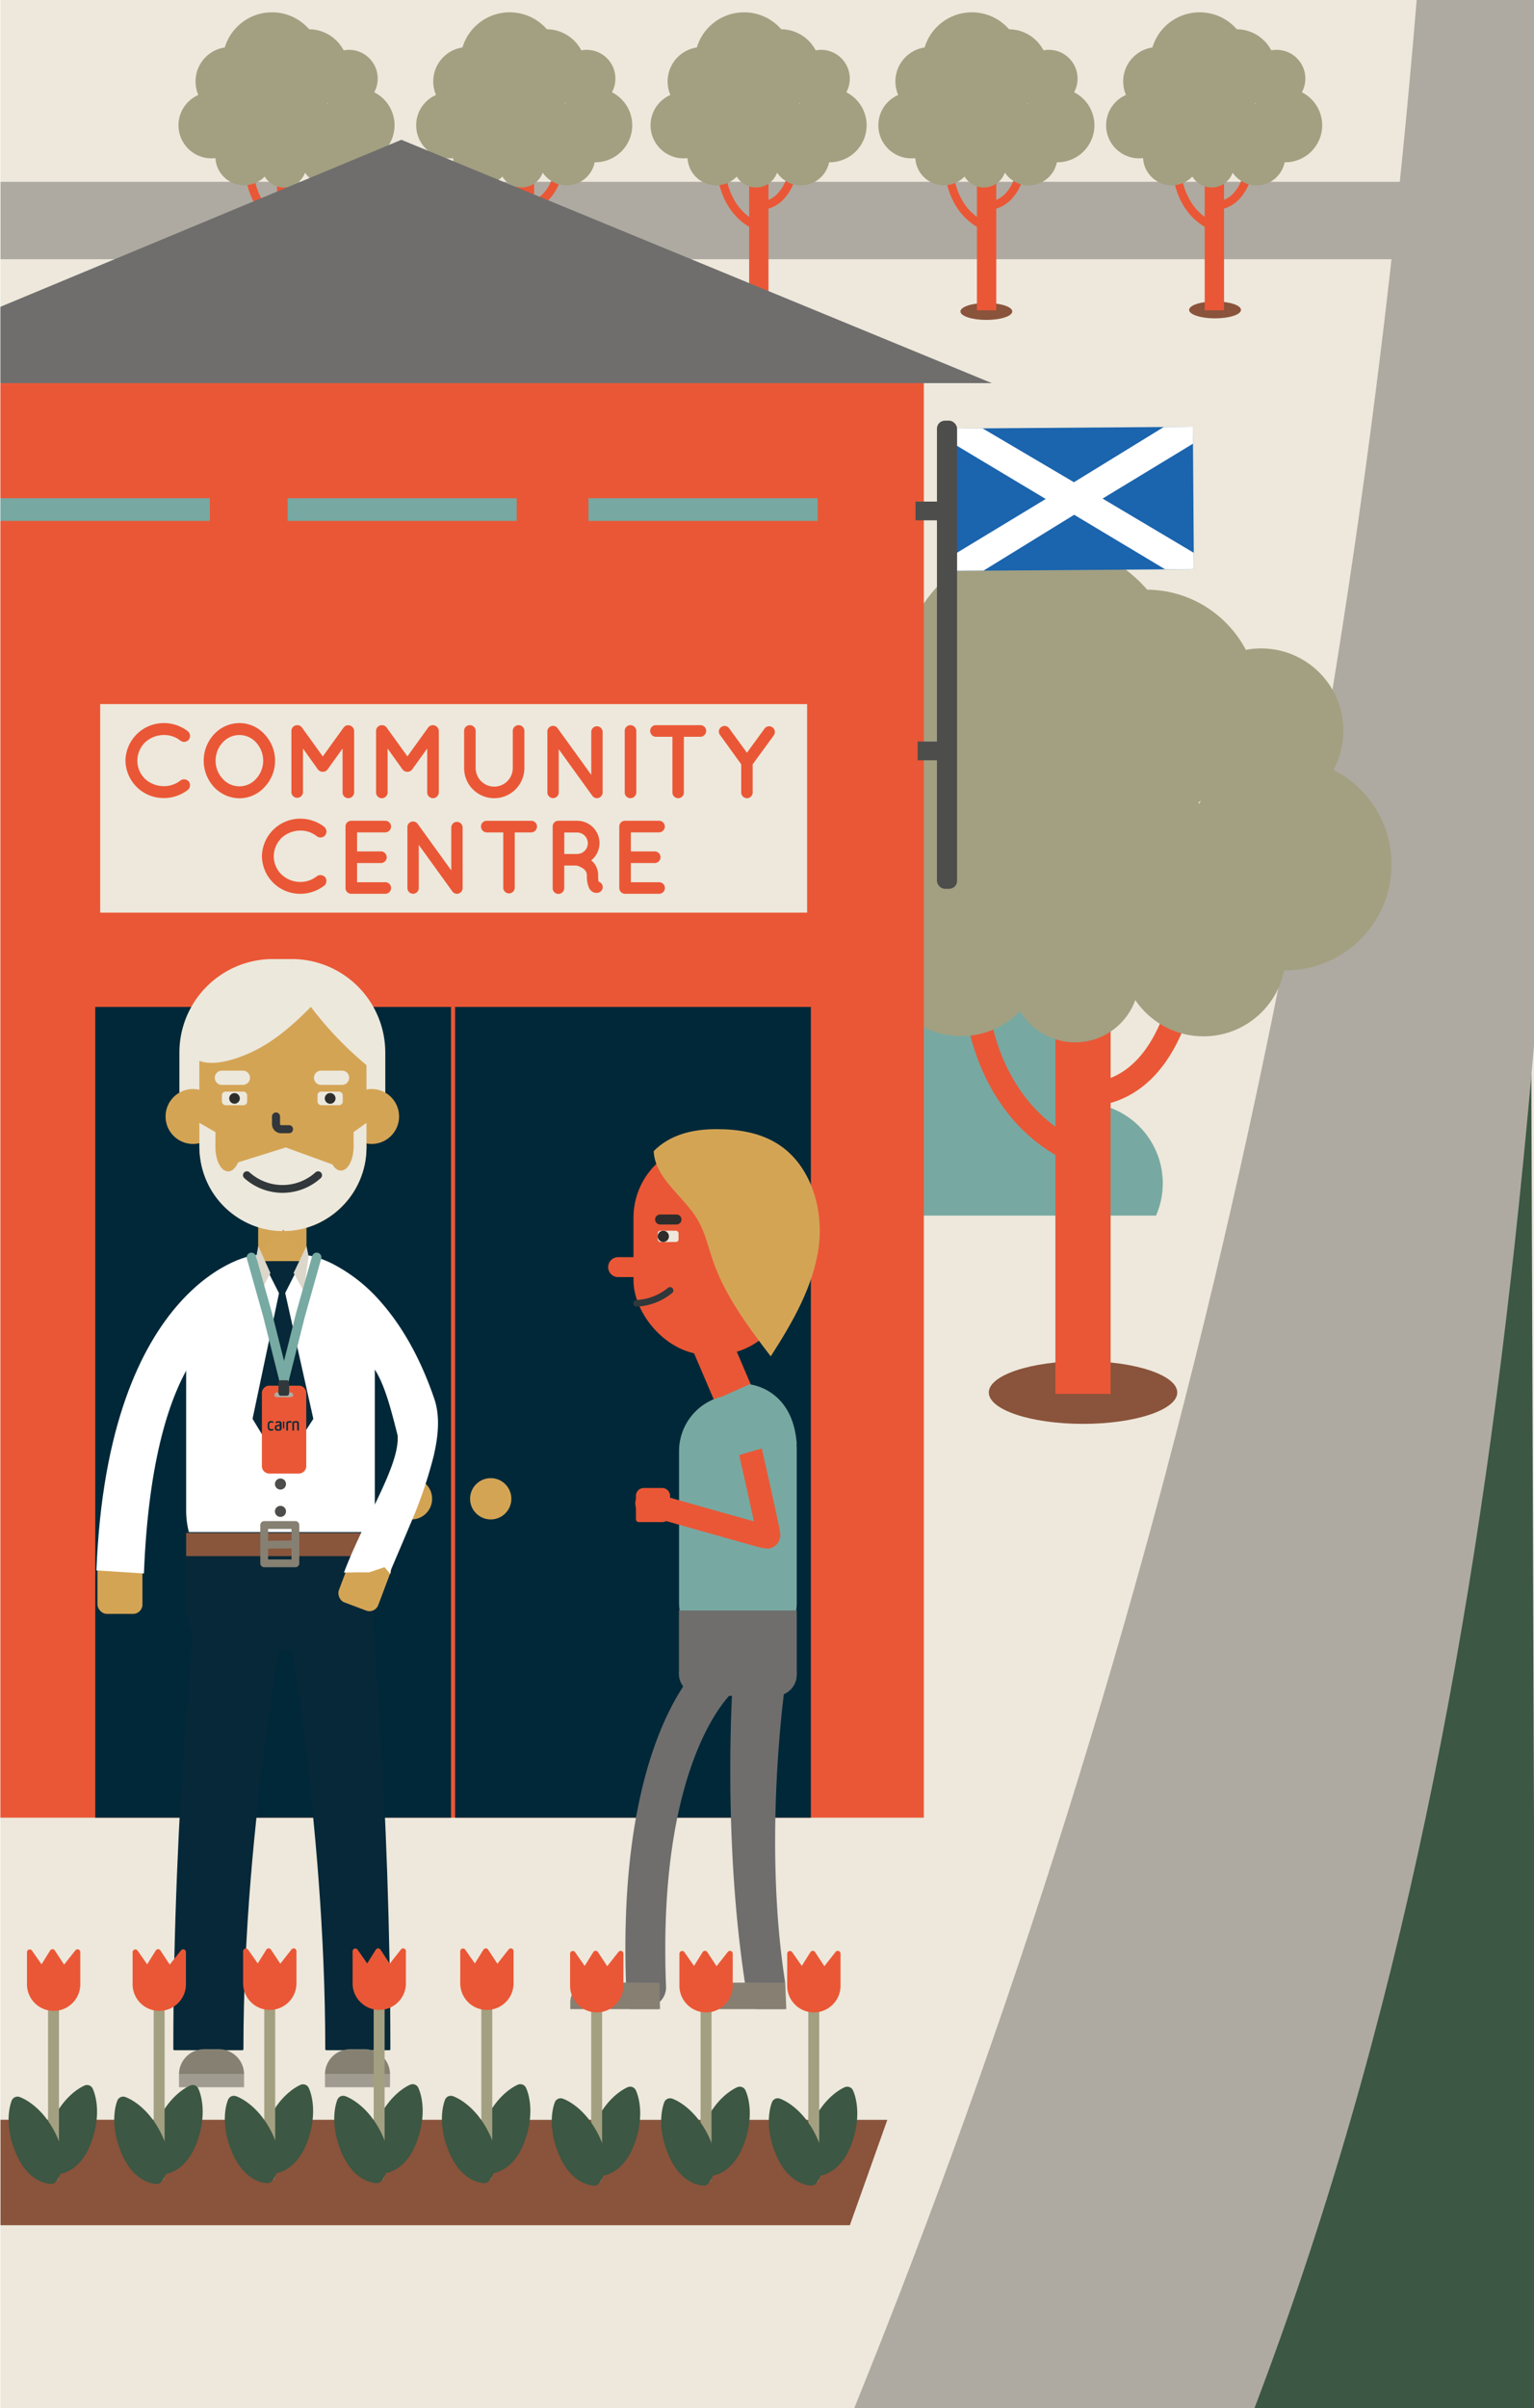 <svg id="b497ef6f-b750-4fca-8f0b-5a49e05866ee" data-name="Layer 1" xmlns="http://www.w3.org/2000/svg" xmlns:xlink="http://www.w3.org/1999/xlink" viewBox="0 0 464.68 729.02">
  <defs>
    <style>
      .a59a0ed1-0418-441e-8d78-f958e035c4c1, .ab4a3557-c3df-4a86-ac29-ea1fde4303bf, .aca69f66-a88c-4477-9026-eddb61d82273, .af40a17f-75e5-4847-8492-223ef256e21c, .b3e8293b-6db2-4909-ab67-2b03bbeaf28c, .b4059b4e-e6c9-4c5d-8f69-4b5f5a4ef1eb, .bf7de1cd-cde8-4b53-be3e-2120976c317c, .bf853984-d646-4a8b-8d5f-7fe7724061bb, .e4091852-2be1-43f0-a35a-bbf4767b6367, .e464950c-73be-4fb8-b03c-8ab59544d8eb, .e7ef3673-8ea6-4072-9025-e36c9a6a7d47, .e9b0a44a-17e6-44d5-a42d-efb47886e7f2, .ec465899-cdf2-46b2-b866-4b1e4b366c82, .ef78eb81-c2bd-41c8-a5bc-f9534e814661, .f4ca9c3b-569a-464c-a4e6-e0c5583c1432, .f6ecde9a-6a9a-49d3-a954-36a1b6f758a1, .fd795aec-cd77-4f51-aa25-c153a3f7d252 {
        fill: none;
      }

      .f1ce44d7-8a8c-4b66-8d77-25373e4d599b {
        fill: #ede8db;
      }

      .bd0aa9f5-73c2-41bf-8678-a0a26c642aac {
        fill: #aeaaa1;
      }

      .b61a36c3-1318-437e-81f7-245fbf1c79c9, .f60e5e0b-8b04-4196-9ab1-9c238cebeec3 {
        fill: #3c5743;
      }

      .ad48e346-d077-4e2b-b063-078c2c38b43b, .e88713d7-843a-496d-b102-e7ec8e552c06 {
        fill: #8a533b;
      }

      .f247aea4-4de7-47d9-a26c-e6d9e960dff2, .f89fb98d-90a0-47b6-b2e9-7605c7b5c02e {
        fill: #77a9a2;
      }

      .aca69f66-a88c-4477-9026-eddb61d82273, .ad48e346-d077-4e2b-b063-078c2c38b43b, .b43e4d78-0318-468c-af14-d8bb1a1be557, .b61a36c3-1318-437e-81f7-245fbf1c79c9, .f89fb98d-90a0-47b6-b2e9-7605c7b5c02e {
        fill-rule: evenodd;
      }

      .aca69f66-a88c-4477-9026-eddb61d82273, .af40a17f-75e5-4847-8492-223ef256e21c, .bf853984-d646-4a8b-8d5f-7fe7724061bb, .e4091852-2be1-43f0-a35a-bbf4767b6367, .e6e9ab17-2b4d-45c2-8ffe-187e57076b89, .e7ef3673-8ea6-4072-9025-e36c9a6a7d47, .ef78eb81-c2bd-41c8-a5bc-f9534e814661, .f4ca9c3b-569a-464c-a4e6-e0c5583c1432 {
        stroke: #ea5736;
      }

      .bf853984-d646-4a8b-8d5f-7fe7724061bb, .e4091852-2be1-43f0-a35a-bbf4767b6367, .e55f2daa-6625-442c-8935-600d473b0ee3, .e7ef3673-8ea6-4072-9025-e36c9a6a7d47, .e9b0a44a-17e6-44d5-a42d-efb47886e7f2, .f4ca9c3b-569a-464c-a4e6-e0c5583c1432 {
        stroke-miterlimit: 10;
      }

      .f4ca9c3b-569a-464c-a4e6-e0c5583c1432 {
        stroke-width: 5.85px;
      }

      .a23e08f8-aa18-4ced-99ca-db51d979a8e2, .a59a0ed1-0418-441e-8d78-f958e035c4c1, .aca69f66-a88c-4477-9026-eddb61d82273, .ae5e2d21-4a84-4544-81c2-972ed3a83194, .af40a17f-75e5-4847-8492-223ef256e21c, .b3e8293b-6db2-4909-ab67-2b03bbeaf28c, .b43e4d78-0318-468c-af14-d8bb1a1be557, .bf7de1cd-cde8-4b53-be3e-2120976c317c, .e4091852-2be1-43f0-a35a-bbf4767b6367, .e464950c-73be-4fb8-b03c-8ab59544d8eb, .e58531bf-9f46-4333-ab54-2d8248dbf3f0, .e6e9ab17-2b4d-45c2-8ffe-187e57076b89, .e7ef3673-8ea6-4072-9025-e36c9a6a7d47, .ec465899-cdf2-46b2-b866-4b1e4b366c82, .ef78eb81-c2bd-41c8-a5bc-f9534e814661, .f6ecde9a-6a9a-49d3-a954-36a1b6f758a1, .fb3a5dc4-4ff5-4917-8bb7-1ce4b03d3295, .fd795aec-cd77-4f51-aa25-c153a3f7d252 {
        stroke-linecap: round;
      }

      .e7ef3673-8ea6-4072-9025-e36c9a6a7d47 {
        stroke-width: 2.51px;
      }

      .b5e58619-80da-4be4-8329-e412df6abdec {
        fill: #a2a081;
      }

      .bf853984-d646-4a8b-8d5f-7fe7724061bb {
        stroke-width: 16.73px;
      }

      .e4091852-2be1-43f0-a35a-bbf4767b6367 {
        stroke-width: 7.17px;
      }

      .b6c93d13-018e-4f71-ac2c-aa4b583f06f9, .e6e9ab17-2b4d-45c2-8ffe-187e57076b89 {
        fill: #ea5736;
      }

      .e93b2431-f80d-4788-ba6c-8292cde6b047 {
        fill: #6f6e6d;
      }

      .f32d99b0-192f-4445-8c35-c8a2fd745769 {
        fill: #002838;
      }

      .afc10c95-ebda-4622-b15d-7335cc441397 {
        fill: #1b64ae;
      }

      .a775e1bf-765f-47a5-b0f1-98bd2e2a6998 {
        fill: #fff;
      }

      .b22950a2-a8c8-4275-916e-29b077e36ee5 {
        fill: #4d4d4c;
      }

      .bedef201-504e-4c17-851d-26bcefbc9d4b, .e55f2daa-6625-442c-8935-600d473b0ee3 {
        fill: #d4a455;
      }

      .a23e08f8-aa18-4ced-99ca-db51d979a8e2, .ae5e2d21-4a84-4544-81c2-972ed3a83194, .b43e4d78-0318-468c-af14-d8bb1a1be557 {
        fill: #062838;
        stroke: #062838;
      }

      .a23e08f8-aa18-4ced-99ca-db51d979a8e2, .ab4a3557-c3df-4a86-ac29-ea1fde4303bf, .aca69f66-a88c-4477-9026-eddb61d82273, .ae5e2d21-4a84-4544-81c2-972ed3a83194, .af40a17f-75e5-4847-8492-223ef256e21c, .b3e8293b-6db2-4909-ab67-2b03bbeaf28c, .b43e4d78-0318-468c-af14-d8bb1a1be557, .bf7de1cd-cde8-4b53-be3e-2120976c317c, .e464950c-73be-4fb8-b03c-8ab59544d8eb, .e58531bf-9f46-4333-ab54-2d8248dbf3f0, .e6e9ab17-2b4d-45c2-8ffe-187e57076b89, .ec465899-cdf2-46b2-b866-4b1e4b366c82, .ef78eb81-c2bd-41c8-a5bc-f9534e814661, .f6ecde9a-6a9a-49d3-a954-36a1b6f758a1, .fb3a5dc4-4ff5-4917-8bb7-1ce4b03d3295, .fd795aec-cd77-4f51-aa25-c153a3f7d252 {
        stroke-linejoin: round;
      }

      .a23e08f8-aa18-4ced-99ca-db51d979a8e2 {
        stroke-width: 0.62px;
      }

      .ab4a3557-c3df-4a86-ac29-ea1fde4303bf, .e55f2daa-6625-442c-8935-600d473b0ee3 {
        stroke: #d4a455;
      }

      .ab4a3557-c3df-4a86-ac29-ea1fde4303bf {
        stroke-width: 14.63px;
      }

      .e58531bf-9f46-4333-ab54-2d8248dbf3f0, .e9b0a44a-17e6-44d5-a42d-efb47886e7f2 {
        stroke: #ece8dc;
      }

      .e9b0a44a-17e6-44d5-a42d-efb47886e7f2 {
        stroke-width: 9.18px;
      }

      .e21315a8-4630-4b02-ab01-80e8c58da930, .e58531bf-9f46-4333-ab54-2d8248dbf3f0 {
        fill: #ece8dc;
      }

      .a5a16051-f994-412c-b8f9-8eb039fc1204 {
        fill: #2d2e2c;
      }

      .e58531bf-9f46-4333-ab54-2d8248dbf3f0 {
        stroke-width: 4.32px;
      }

      .ace61573-3d23-4801-9de4-8a17705e40b9 {
        clip-path: url(#a18913d6-291c-4aac-805e-54c194950a7a);
      }

      .b3e8293b-6db2-4909-ab67-2b03bbeaf28c, .f6ecde9a-6a9a-49d3-a954-36a1b6f758a1 {
        stroke: #31373a;
      }

      .b3e8293b-6db2-4909-ab67-2b03bbeaf28c {
        stroke-width: 2.44px;
      }

      .e55f2daa-6625-442c-8935-600d473b0ee3 {
        stroke-width: 1.22px;
      }

      .f6ecde9a-6a9a-49d3-a954-36a1b6f758a1 {
        stroke-width: 2.36px;
      }

      .e5a19cfd-824f-4cee-b93a-8b432cfc00dc {
        fill: #d4a554;
      }

      .ae5e2d21-4a84-4544-81c2-972ed3a83194, .b43e4d78-0318-468c-af14-d8bb1a1be557 {
        stroke-width: 0.54px;
      }

      .ba26ffe3-6504-4566-8136-ee4fe4c67944 {
        fill: #dcd7cb;
      }

      .a2274edf-75ac-4772-8ea5-d48868180f34 {
        fill: #89563c;
      }

      .ec465899-cdf2-46b2-b866-4b1e4b366c82 {
        stroke: #868072;
        stroke-width: 2.37px;
      }

      .f3514410-7464-44e2-952c-4c724b99caca {
        fill: #868072;
      }

      .b3af04e6-0d6c-4396-950e-3c3aa5364a1a {
        fill: #a09b90;
      }

      .a59a0ed1-0418-441e-8d78-f958e035c4c1 {
        stroke: #77aaa2;
        stroke-linejoin: bevel;
        stroke-width: 2.85px;
      }

      .fd795aec-cd77-4f51-aa25-c153a3f7d252 {
        stroke: #afaca3;
        stroke-width: 1.42px;
      }

      .ec7d95da-7812-45fa-8917-9300a19bb573 {
        fill: #30383b;
      }

      .af40a17f-75e5-4847-8492-223ef256e21c {
        stroke-width: 6.04px;
      }

      .e464950c-73be-4fb8-b03c-8ab59544d8eb {
        stroke: #30383b;
        stroke-width: 2.01px;
      }

      .bdd735e5-b5a8-4a24-b974-b7e465b6d36f, .fb3a5dc4-4ff5-4917-8bb7-1ce4b03d3295 {
        fill: #2e2d2c;
      }

      .fb3a5dc4-4ff5-4917-8bb7-1ce4b03d3295 {
        stroke: #2e2d2c;
        stroke-width: 3.02px;
      }

      .ef78eb81-c2bd-41c8-a5bc-f9534e814661 {
        stroke-width: 12.09px;
      }

      .b0c0a7c7-8ef0-431d-afe9-467416e78294 {
        fill: #867f72;
      }

      .aca69f66-a88c-4477-9026-eddb61d82273 {
        stroke-width: 7.12px;
      }

      .bf7de1cd-cde8-4b53-be3e-2120976c317c {
        stroke: #a2a081;
        stroke-width: 3.31px;
      }

      .e6e9ab17-2b4d-45c2-8ffe-187e57076b89 {
        stroke-width: 1.66px;
      }
    </style>
    <clipPath id="a18913d6-291c-4aac-805e-54c194950a7a">
      <rect class="b4059b4e-e6c9-4c5d-8f69-4b5f5a4ef1eb" x="67.22" y="330.47" width="7.64" height="4.12" rx="1.09"/>
    </clipPath>
  </defs>
  <title>screen-2</title>
  <rect class="f1ce44d7-8a8c-4b66-8d77-25373e4d599b" x="-0.43" y="-1801.39" width="465.11" height="2577.43"/>
  <rect class="f1ce44d7-8a8c-4b66-8d77-25373e4d599b" x="-1.26" y="-39.37" width="465.93" height="589.65"/>
  <rect class="bd0aa9f5-73c2-41bf-8678-a0a26c642aac" x="0.11" y="55.05" width="429.57" height="23.42"/>
  <polygon class="f60e5e0b-8b04-4196-9ab1-9c238cebeec3" points="406.3 550.06 463.81 308.81 465.32 729.5 355.17 729.5 406.3 550.06"/>
  <path class="bd0aa9f5-73c2-41bf-8678-a0a26c642aac" d="M374.78,742.51C469.35,503.8,467.52,254.19,485.11-2L429.2-.75c-21.05,255.9-77.59,504.5-175.38,741.91Z"/>
  <ellipse class="e88713d7-843a-496d-b102-e7ec8e552c06" cx="328.07" cy="421.56" rx="28.54" ry="9.5"/>
  <path class="f89fb98d-90a0-47b6-b2e9-7605c7b5c02e" d="M334.28,334.7c.1-1.14.17-2.3.17-3.47a36.6,36.6,0,0,0-62.22-26.14,20.15,20.15,0,0,0-30.43,22.37A29.83,29.83,0,0,0,223.36,368H350.19a24.39,24.39,0,0,0-15.91-33.29Z"/>
  <g>
    <line class="f4ca9c3b-569a-464c-a4e6-e0c5583c1432" x1="86.86" y1="93.94" x2="86.86" y2="50.65"/>
    <path class="e7ef3673-8ea6-4072-9025-e36c9a6a7d47" d="M75.72,53.43s1,11.2,11.14,15.28"/>
    <path class="e7ef3673-8ea6-4072-9025-e36c9a6a7d47" d="M97.82,49.12s-1.33,13.19-11,13.19"/>
    <circle class="b5e58619-80da-4be4-8329-e412df6abdec" cx="99.61" cy="47.41" r="8.71"/>
    <circle class="b5e58619-80da-4be4-8329-e412df6abdec" cx="105.71" cy="23.79" r="8.71"/>
    <circle class="b5e58619-80da-4be4-8329-e412df6abdec" cx="69.64" cy="24.65" r="10.41"/>
    <circle class="b5e58619-80da-4be4-8329-e412df6abdec" cx="86.01" cy="49.97" r="6.79"/>
    <circle class="b5e58619-80da-4be4-8329-e412df6abdec" cx="108.32" cy="37.93" r="11.2"/>
    <circle class="b5e58619-80da-4be4-8329-e412df6abdec" cx="64.08" cy="37.93" r="10.02"/>
    <circle class="b5e58619-80da-4be4-8329-e412df6abdec" cx="82.39" cy="18.66" r="14.93"/>
    <circle class="b5e58619-80da-4be4-8329-e412df6abdec" cx="93.54" cy="20.79" r="11.93"/>
    <circle class="b5e58619-80da-4be4-8329-e412df6abdec" cx="84.8" cy="35.72" r="14.93"/>
    <circle class="b5e58619-80da-4be4-8329-e412df6abdec" cx="73.94" cy="47.41" r="8.69"/>
  </g>
  <g>
    <line class="f4ca9c3b-569a-464c-a4e6-e0c5583c1432" x1="158.86" y1="93.94" x2="158.86" y2="50.65"/>
    <path class="e7ef3673-8ea6-4072-9025-e36c9a6a7d47" d="M147.72,53.43s1,11.2,11.14,15.28"/>
    <path class="e7ef3673-8ea6-4072-9025-e36c9a6a7d47" d="M169.82,49.12s-1.33,13.19-11,13.19"/>
    <circle class="b5e58619-80da-4be4-8329-e412df6abdec" cx="171.61" cy="47.41" r="8.71"/>
    <circle class="b5e58619-80da-4be4-8329-e412df6abdec" cx="177.71" cy="23.79" r="8.71"/>
    <circle class="b5e58619-80da-4be4-8329-e412df6abdec" cx="141.64" cy="24.65" r="10.41"/>
    <circle class="b5e58619-80da-4be4-8329-e412df6abdec" cx="158.01" cy="49.97" r="6.79"/>
    <circle class="b5e58619-80da-4be4-8329-e412df6abdec" cx="180.32" cy="37.93" r="11.2"/>
    <circle class="b5e58619-80da-4be4-8329-e412df6abdec" cx="136.08" cy="37.93" r="10.02"/>
    <circle class="b5e58619-80da-4be4-8329-e412df6abdec" cx="154.39" cy="18.66" r="14.93"/>
    <circle class="b5e58619-80da-4be4-8329-e412df6abdec" cx="165.54" cy="20.79" r="11.93"/>
    <circle class="b5e58619-80da-4be4-8329-e412df6abdec" cx="156.8" cy="35.72" r="14.93"/>
    <circle class="b5e58619-80da-4be4-8329-e412df6abdec" cx="145.94" cy="47.41" r="8.69"/>
  </g>
  <g>
    <line class="f4ca9c3b-569a-464c-a4e6-e0c5583c1432" x1="229.86" y1="93.94" x2="229.86" y2="50.65"/>
    <path class="e7ef3673-8ea6-4072-9025-e36c9a6a7d47" d="M218.72,53.43s1,11.2,11.14,15.28"/>
    <path class="e7ef3673-8ea6-4072-9025-e36c9a6a7d47" d="M240.82,49.12s-1.33,13.19-11,13.19"/>
    <circle class="b5e58619-80da-4be4-8329-e412df6abdec" cx="242.61" cy="47.41" r="8.71"/>
    <circle class="b5e58619-80da-4be4-8329-e412df6abdec" cx="248.71" cy="23.79" r="8.71"/>
    <circle class="b5e58619-80da-4be4-8329-e412df6abdec" cx="212.64" cy="24.65" r="10.41"/>
    <circle class="b5e58619-80da-4be4-8329-e412df6abdec" cx="229.01" cy="49.97" r="6.79"/>
    <circle class="b5e58619-80da-4be4-8329-e412df6abdec" cx="251.32" cy="37.93" r="11.2"/>
    <circle class="b5e58619-80da-4be4-8329-e412df6abdec" cx="207.08" cy="37.93" r="10.02"/>
    <circle class="b5e58619-80da-4be4-8329-e412df6abdec" cx="225.39" cy="18.66" r="14.93"/>
    <circle class="b5e58619-80da-4be4-8329-e412df6abdec" cx="236.54" cy="20.79" r="11.93"/>
    <circle class="b5e58619-80da-4be4-8329-e412df6abdec" cx="227.8" cy="35.72" r="14.93"/>
    <circle class="b5e58619-80da-4be4-8329-e412df6abdec" cx="216.94" cy="47.41" r="8.69"/>
  </g>
  <ellipse class="e88713d7-843a-496d-b102-e7ec8e552c06" cx="368.07" cy="93.82" rx="7.85" ry="2.56"/>
  <ellipse class="e88713d7-843a-496d-b102-e7ec8e552c06" cx="298.79" cy="94.29" rx="7.85" ry="2.56"/>
  <g>
    <line class="f4ca9c3b-569a-464c-a4e6-e0c5583c1432" x1="298.86" y1="93.94" x2="298.86" y2="50.65"/>
    <path class="e7ef3673-8ea6-4072-9025-e36c9a6a7d47" d="M287.72,53.43s1,11.2,11.14,15.28"/>
    <path class="e7ef3673-8ea6-4072-9025-e36c9a6a7d47" d="M309.82,49.12s-1.33,13.19-11,13.19"/>
    <circle class="b5e58619-80da-4be4-8329-e412df6abdec" cx="311.61" cy="47.41" r="8.71"/>
    <circle class="b5e58619-80da-4be4-8329-e412df6abdec" cx="317.71" cy="23.79" r="8.71"/>
    <circle class="b5e58619-80da-4be4-8329-e412df6abdec" cx="281.64" cy="24.65" r="10.41"/>
    <circle class="b5e58619-80da-4be4-8329-e412df6abdec" cx="298.01" cy="49.97" r="6.79"/>
    <circle class="b5e58619-80da-4be4-8329-e412df6abdec" cx="320.32" cy="37.93" r="11.2"/>
    <circle class="b5e58619-80da-4be4-8329-e412df6abdec" cx="276.08" cy="37.93" r="10.02"/>
    <circle class="b5e58619-80da-4be4-8329-e412df6abdec" cx="294.39" cy="18.66" r="14.93"/>
    <circle class="b5e58619-80da-4be4-8329-e412df6abdec" cx="305.54" cy="20.79" r="11.93"/>
    <circle class="b5e58619-80da-4be4-8329-e412df6abdec" cx="296.8" cy="35.72" r="14.93"/>
    <circle class="b5e58619-80da-4be4-8329-e412df6abdec" cx="285.94" cy="47.41" r="8.69"/>
  </g>
  <g>
    <line class="f4ca9c3b-569a-464c-a4e6-e0c5583c1432" x1="367.86" y1="93.94" x2="367.86" y2="50.65"/>
    <path class="e7ef3673-8ea6-4072-9025-e36c9a6a7d47" d="M356.72,53.43s1,11.2,11.14,15.28"/>
    <path class="e7ef3673-8ea6-4072-9025-e36c9a6a7d47" d="M378.82,49.12s-1.33,13.19-11,13.19"/>
    <circle class="b5e58619-80da-4be4-8329-e412df6abdec" cx="380.61" cy="47.41" r="8.71"/>
    <circle class="b5e58619-80da-4be4-8329-e412df6abdec" cx="386.71" cy="23.79" r="8.71"/>
    <circle class="b5e58619-80da-4be4-8329-e412df6abdec" cx="350.64" cy="24.65" r="10.41"/>
    <circle class="b5e58619-80da-4be4-8329-e412df6abdec" cx="367.01" cy="49.97" r="6.79"/>
    <circle class="b5e58619-80da-4be4-8329-e412df6abdec" cx="389.32" cy="37.93" r="11.2"/>
    <circle class="b5e58619-80da-4be4-8329-e412df6abdec" cx="345.08" cy="37.93" r="10.02"/>
    <circle class="b5e58619-80da-4be4-8329-e412df6abdec" cx="363.39" cy="18.66" r="14.93"/>
    <circle class="b5e58619-80da-4be4-8329-e412df6abdec" cx="374.54" cy="20.79" r="11.93"/>
    <circle class="b5e58619-80da-4be4-8329-e412df6abdec" cx="365.8" cy="35.72" r="14.93"/>
    <circle class="b5e58619-80da-4be4-8329-e412df6abdec" cx="354.94" cy="47.41" r="8.69"/>
  </g>
  <g>
    <line class="bf853984-d646-4a8b-8d5f-7fe7724061bb" x1="328.07" y1="421.99" x2="328.07" y2="298.1"/>
    <path class="e4091852-2be1-43f0-a35a-bbf4767b6367" d="M296.2,306.06s2.86,32,31.87,43.73"/>
    <path class="e4091852-2be1-43f0-a35a-bbf4767b6367" d="M359.43,293.72s-3.8,37.74-31.36,37.74"/>
    <circle class="b5e58619-80da-4be4-8329-e412df6abdec" cx="364.56" cy="288.82" r="24.92"/>
    <circle class="b5e58619-80da-4be4-8329-e412df6abdec" cx="382.02" cy="221.22" r="24.92"/>
    <circle class="b5e58619-80da-4be4-8329-e412df6abdec" cx="278.79" cy="223.68" r="29.78"/>
    <circle class="b5e58619-80da-4be4-8329-e412df6abdec" cx="325.65" cy="296.14" r="19.42"/>
    <circle class="b5e58619-80da-4be4-8329-e412df6abdec" cx="389.47" cy="261.69" r="32.06"/>
    <circle class="b5e58619-80da-4be4-8329-e412df6abdec" cx="262.87" cy="261.69" r="28.68"/>
    <circle class="b5e58619-80da-4be4-8329-e412df6abdec" cx="315.29" cy="206.56" r="42.72"/>
    <circle class="b5e58619-80da-4be4-8329-e412df6abdec" cx="347.19" cy="212.65" r="34.14"/>
    <circle class="b5e58619-80da-4be4-8329-e412df6abdec" cx="322.18" cy="255.37" r="42.72"/>
    <circle class="b5e58619-80da-4be4-8329-e412df6abdec" cx="291.11" cy="288.82" r="24.86"/>
  </g>
  <rect class="b6c93d13-018e-4f71-ac2c-aa4b583f06f9" x="-36.67" y="115.99" width="316.52" height="434.29"/>
  <polygon class="e93b2431-f80d-4788-ba6c-8292cde6b047" points="-55.39 115.99 121.58 42.32 300.46 115.99 -55.39 115.99"/>
  <rect class="f32d99b0-192f-4445-8c35-c8a2fd745769" x="137.86" y="304.84" width="107.77" height="245.44"/>
  <g>
    <rect class="afc10c95-ebda-4622-b15d-7335cc441397" x="289.21" y="129.46" width="72.29" height="43.09" transform="translate(-1.1 2.4) rotate(-0.42)"/>
    <polygon class="a775e1bf-765f-47a5-b0f1-98bd2e2a6998" points="297.61 129.66 325.32 145.99 352.55 129.26 361.35 129.19 361.38 134.32 333.99 150.94 361.63 167.36 361.66 172.28 352.92 172.34 325.39 155.84 297.93 172.75 289.37 172.81 289.33 167.68 316.77 151.06 289.09 134.48 289.06 129.72 297.61 129.66"/>
    <rect class="b22950a2-a8c8-4275-916e-29b077e36ee5" x="283.82" y="127.35" width="6.1" height="141.73" rx="2.41"/>
  </g>
  <rect class="f32d99b0-192f-4445-8c35-c8a2fd745769" x="28.86" y="304.84" width="107.77" height="245.44"/>
  <rect class="f247aea4-4de7-47d9-a26c-e6d9e960dff2" x="-5.85" y="150.82" width="69.42" height="6.88"/>
  <rect class="f247aea4-4de7-47d9-a26c-e6d9e960dff2" x="87.12" y="150.82" width="69.42" height="6.88"/>
  <rect class="f247aea4-4de7-47d9-a26c-e6d9e960dff2" x="178.27" y="150.82" width="69.42" height="6.88"/>
  <rect class="a775e1bf-765f-47a5-b0f1-98bd2e2a6998" x="-65.3" y="-55.1" width="65.41" height="889.84"/>
  <rect class="text-cta text-cta--2 f1ce44d7-8a8c-4b66-8d77-25373e4d599b" x="30.35" y="213.15" width="214.14" height="63.14"/>
  <g>
    <path class="b6c93d13-018e-4f71-ac2c-aa4b583f06f9" d="M38,230.28A11.59,11.59,0,0,1,49.6,218.91a11.8,11.8,0,0,1,7.29,2.46,1.87,1.87,0,0,1,.31,2.53,1.84,1.84,0,0,1-2.52.34,7.91,7.91,0,0,0-5.08-1.73,8.38,8.38,0,0,0-5.69,2.27,7.79,7.79,0,0,0-2.3,5.5,7.68,7.68,0,0,0,2.3,5.49A8.38,8.38,0,0,0,49.6,238a8,8,0,0,0,5.08-1.73,1.9,1.9,0,0,1,2.52.34,1.86,1.86,0,0,1-.31,2.53,11.86,11.86,0,0,1-7.29,2.46A11.54,11.54,0,0,1,38,230.28Z"/>
    <path class="b6c93d13-018e-4f71-ac2c-aa4b583f06f9" d="M80.13,222.29a11.62,11.62,0,0,1,0,16,10.36,10.36,0,0,1-7.55,3.38,10.65,10.65,0,0,1-7.73-3.38,11.75,11.75,0,0,1,0-16,10.49,10.49,0,0,1,7.73-3.38A10.22,10.22,0,0,1,80.13,222.29Zm-.41,8a8.21,8.21,0,0,0-2.15-5.53,6.81,6.81,0,0,0-10.1,0,8,8,0,0,0-2.15,5.53,7.89,7.89,0,0,0,2.15,5.49,6.75,6.75,0,0,0,10.1,0A8.07,8.07,0,0,0,79.72,230.28Z"/>
    <path class="b6c93d13-018e-4f71-ac2c-aa4b583f06f9" d="M107.28,221.28V239.9a1.78,1.78,0,0,1-1.77,1.74,1.73,1.73,0,0,1-1.74-1.74V226.61l-4.54,6.32a1.73,1.73,0,0,1-1.42.72h-.07a1.79,1.79,0,0,1-1.45-.72l-4.51-6.32V239.9a1.76,1.76,0,0,1-3.51,0V221.28A1.75,1.75,0,0,1,90,219.54h.09a1.68,1.68,0,0,1,1.39.73L97.78,229l6.28-8.71a1.71,1.71,0,0,1,1.42-.73h0A1.8,1.8,0,0,1,107.28,221.28Z"/>
    <path class="b6c93d13-018e-4f71-ac2c-aa4b583f06f9" d="M132.92,221.28V239.9a1.79,1.79,0,0,1-1.77,1.74,1.73,1.73,0,0,1-1.74-1.74V226.61l-4.55,6.32a1.71,1.71,0,0,1-1.42.72h-.06a1.78,1.78,0,0,1-1.45-.72l-4.52-6.32V239.9a1.75,1.75,0,0,1-3.5,0V221.28a1.75,1.75,0,0,1,1.74-1.74h.09a1.7,1.7,0,0,1,1.39.73l6.28,8.71,6.28-8.71a1.73,1.73,0,0,1,1.43-.73h0A1.81,1.81,0,0,1,132.92,221.28Z"/>
    <path class="b6c93d13-018e-4f71-ac2c-aa4b583f06f9" d="M149.71,241.64a9.1,9.1,0,0,1-9.12-9.12V221.28a1.71,1.71,0,0,1,1.73-1.74,1.76,1.76,0,0,1,1.77,1.74v11.24a5.62,5.62,0,0,0,11.24,0V221.28a1.74,1.74,0,0,1,1.77-1.74,1.72,1.72,0,0,1,1.74,1.74v11.24A9.13,9.13,0,0,1,149.71,241.64Z"/>
    <path class="b6c93d13-018e-4f71-ac2c-aa4b583f06f9" d="M169.25,239.9a1.72,1.72,0,1,1-3.44,0V221.53a1.71,1.71,0,0,1,3.1-1.07l10.19,14.11v-13a1.72,1.72,0,0,1,1.71-1.7,1.75,1.75,0,0,1,1.74,1.7V239.9a1.75,1.75,0,0,1-1.74,1.74,1.68,1.68,0,0,1-1.29-.63.67.67,0,0,1-.16-.19l-10.11-14Z"/>
    <path class="b6c93d13-018e-4f71-ac2c-aa4b583f06f9" d="M189.24,221.28a1.72,1.72,0,0,1,1.74-1.74,1.77,1.77,0,0,1,1.77,1.74V239.9a1.77,1.77,0,0,1-1.77,1.74,1.72,1.72,0,0,1-1.74-1.74Z"/>
    <path class="b6c93d13-018e-4f71-ac2c-aa4b583f06f9" d="M212.16,223.05h-5V239.9a1.71,1.71,0,0,1-1.73,1.74,1.73,1.73,0,0,1-1.74-1.74V223.05h-5a1.77,1.77,0,0,1-1.74-1.77,1.72,1.72,0,0,1,1.74-1.74h13.48a1.73,1.73,0,0,1,1.74,1.74A1.79,1.79,0,0,1,212.16,223.05Z"/>
    <path class="b6c93d13-018e-4f71-ac2c-aa4b583f06f9" d="M234.48,222.51,228,231.38v8.52a1.72,1.72,0,0,1-1.74,1.74,1.75,1.75,0,0,1-1.73-1.74v-8.52l-6.41-8.87a1.66,1.66,0,0,1,.35-2.4,1.68,1.68,0,0,1,2.4.38l5.39,7.39,5.4-7.39a1.73,1.73,0,0,1,2.81,2Z"/>
    <path class="b6c93d13-018e-4f71-ac2c-aa4b583f06f9" d="M79.34,259.22a11.59,11.59,0,0,1,11.58-11.37,11.87,11.87,0,0,1,7.3,2.46,1.88,1.88,0,0,1,.31,2.53,1.85,1.85,0,0,1-2.52.35,7.87,7.87,0,0,0-5.09-1.74,8.37,8.37,0,0,0-5.68,2.27,7.81,7.81,0,0,0-2.3,5.5,7.68,7.68,0,0,0,2.3,5.49A8.37,8.37,0,0,0,90.92,267,8,8,0,0,0,96,265.25a1.91,1.91,0,0,1,2.52.34,1.87,1.87,0,0,1-.31,2.53,11.81,11.81,0,0,1-7.3,2.46A11.54,11.54,0,0,1,79.34,259.22Z"/>
    <path class="b6c93d13-018e-4f71-ac2c-aa4b583f06f9" d="M104.66,268.85V250.22a1.71,1.71,0,0,1,1.73-1.74h10.33a1.76,1.76,0,0,1,1.74,1.74,1.79,1.79,0,0,1-1.74,1.77h-8.56v5.77h7.36a1.76,1.76,0,0,1,0,3.51h-7.36v5.81h8.56a1.75,1.75,0,0,1,0,3.5H106.49c-.06,0-.06,0-.06,0l0,0A1.73,1.73,0,0,1,104.66,268.85Z"/>
    <path class="b6c93d13-018e-4f71-ac2c-aa4b583f06f9" d="M126.85,268.85a1.72,1.72,0,1,1-3.44,0V250.47a1.7,1.7,0,0,1,.7-1.45,1.74,1.74,0,0,1,2.4.38l10.19,14.11v-13a1.72,1.72,0,0,1,1.71-1.7,1.74,1.74,0,0,1,1.73,1.7v18.35a1.75,1.75,0,0,1-1.73,1.73,1.72,1.72,0,0,1-1.3-.63.83.83,0,0,1-.15-.19l-10.11-14Z"/>
    <path class="b6c93d13-018e-4f71-ac2c-aa4b583f06f9" d="M160.92,252h-5v16.86a1.74,1.74,0,0,1-3.47,0V252h-5a1.76,1.76,0,0,1-1.74-1.77,1.72,1.72,0,0,1,1.74-1.74h13.48a1.73,1.73,0,0,1,1.74,1.74A1.78,1.78,0,0,1,160.92,252Z"/>
    <path class="b6c93d13-018e-4f71-ac2c-aa4b583f06f9" d="M182.48,268a1.74,1.74,0,0,1-1.1,2.21,2.85,2.85,0,0,1-.7.1h0a2.34,2.34,0,0,1-1.23-.35,3,3,0,0,1-1-1.11,8.48,8.48,0,0,1-.66-3.78,2.68,2.68,0,0,0-.38-1.36,2.89,2.89,0,0,0-1-.92,6.19,6.19,0,0,0-1.77-.76h-3.72v6.86a1.76,1.76,0,0,1-1.77,1.73,1.73,1.73,0,0,1-1.74-1.73V250.22a1.72,1.72,0,0,1,1.74-1.74h5.65a6.75,6.75,0,0,1,4.29,12,4.61,4.61,0,0,1,1.11,1.17,6,6,0,0,1,1,3.41,7.64,7.64,0,0,0,.13,1.86A1.7,1.7,0,0,1,182.48,268Zm-4.42-12.69a3.25,3.25,0,0,0-3.25-3.28h-3.88v6.5h3.88A3.24,3.24,0,0,0,178.06,255.27Z"/>
    <path class="b6c93d13-018e-4f71-ac2c-aa4b583f06f9" d="M187.6,268.85V250.22a1.71,1.71,0,0,1,1.73-1.74h10.33a1.75,1.75,0,0,1,1.73,1.74,1.78,1.78,0,0,1-1.73,1.77H191.1v5.77h7.36a1.76,1.76,0,0,1,0,3.51H191.1v5.81h8.56a1.75,1.75,0,0,1,0,3.5H189.43c-.06,0-.06,0-.06,0l0,0A1.73,1.73,0,0,1,187.6,268.85Z"/>
  </g>
  <circle class="bedef201-504e-4c17-851d-26bcefbc9d4b" cx="124.65" cy="453.74" r="6.25"/>
  <g>
    <g>
      <rect class="bedef201-504e-4c17-851d-26bcefbc9d4b" x="29.52" y="471.11" width="13.63" height="17.47" rx="2.83"/>
      <path class="a23e08f8-aa18-4ced-99ca-db51d979a8e2" d="M73.43,620.36H52.81c0-73.89,7.11-140.69,7.71-143.49l27,5.64C87.41,483.17,73.43,549.43,73.43,620.36Z"/>
      <line class="ab4a3557-c3df-4a86-ac29-ea1fde4303bf" x1="85.52" y1="368.18" x2="85.52" y2="381.15"/>
      <path class="a23e08f8-aa18-4ced-99ca-db51d979a8e2" d="M117.94,620.36H98.84c0-71.06-13-137.19-13.08-137.85l25.55-5.64C111.87,479.67,117.94,546.47,117.94,620.36Z"/>
      <path class="a775e1bf-765f-47a5-b0f1-98bd2e2a6998" d="M43.6,476.35l-14.39-.93c3.42-87.6,47.25-96.4,49-95.38l-7.71,20.57.17,0C70.41,400.63,46.35,406,43.6,476.35Z"/>
      <path class="e9b0a44a-17e6-44d5-a42d-efb47886e7f2" d="M58.93,337.15V318.6a23.74,23.74,0,0,1,23.66-23.67h5.86a23.74,23.74,0,0,1,23.67,23.67v18.55"/>
      <rect class="bedef201-504e-4c17-851d-26bcefbc9d4b" x="60.39" y="295.08" width="50.62" height="77.61" rx="25.31"/>
      <path class="e21315a8-4630-4b02-ab01-80e8c58da930" d="M111,347.38a25,25,0,0,1-2,9.83,25.35,25.35,0,0,1-5.43,8.05,25.78,25.78,0,0,1-8,5.44,25.2,25.2,0,0,1-9.83,2h0a25.2,25.2,0,0,1-9.83-2,25.78,25.78,0,0,1-8.05-5.44,25.35,25.35,0,0,1-5.43-8.05,25,25,0,0,1-2-9.83"/>
      <rect class="e21315a8-4630-4b02-ab01-80e8c58da930" x="67.22" y="330.47" width="7.64" height="4.12" rx="1.09"/>
      <rect class="e21315a8-4630-4b02-ab01-80e8c58da930" x="96.18" y="330.47" width="7.64" height="4.12" rx="1.09"/>
      <circle class="a5a16051-f994-412c-b8f9-8eb039fc1204" cx="100.01" cy="332.53" r="1.63"/>
      <line class="e58531bf-9f46-4333-ab54-2d8248dbf3f0" x1="67.22" y1="326.28" x2="73.57" y2="326.28"/>
      <line class="e58531bf-9f46-4333-ab54-2d8248dbf3f0" x1="97.26" y1="326.28" x2="103.61" y2="326.28"/>
      <g class="ace61573-3d23-4801-9de4-8a17705e40b9">
        <circle class="a5a16051-f994-412c-b8f9-8eb039fc1204" cx="71.04" cy="332.53" r="1.61"/>
      </g>
      <path class="b3e8293b-6db2-4909-ab67-2b03bbeaf28c" d="M87.55,341.85H85.22a1.56,1.56,0,0,1-1.61-1.58V338"/>
      <circle class="e55f2daa-6625-442c-8935-600d473b0ee3" cx="58.47" cy="338" r="7.71"/>
      <circle class="e55f2daa-6625-442c-8935-600d473b0ee3" cx="112.57" cy="338" r="7.71"/>
      <path class="f6ecde9a-6a9a-49d3-a954-36a1b6f758a1" d="M74.79,355.78a16.1,16.1,0,0,0,21.58,0"/>
      <path class="e21315a8-4630-4b02-ab01-80e8c58da930" d="M77.92,317.67c6.14-3.23,11.38-7.91,16.25-12.85a106.1,106.1,0,0,0,21.54,21.31c-.84-6.81-1.86-13.72-4.83-19.91S102.68,294.59,96,293a30.37,30.37,0,0,0-8.88-.45c-5.74.36-11.53,1.19-16.8,3.5-6.51,2.87-16.47,11.82-14.17,20.2C58.72,325.62,71.72,320.92,77.92,317.67Z"/>
      <path class="a775e1bf-765f-47a5-b0f1-98bd2e2a6998" d="M82.82,380.08h4.29a26.43,26.43,0,0,1,26.43,26.43v53.2a24,24,0,0,1-24,24H82.82a26.43,26.43,0,0,1-26.43-26.43v-50.8a26.43,26.43,0,0,1,26.43-26.43Z"/>
      <polygon class="e5a19cfd-824f-4cee-b93a-8b432cfc00dc" points="78.2 380.01 85.58 387.95 92.79 380.01 85.86 372.22 78.2 380.01"/>
      <path class="b43e4d78-0318-468c-af14-d8bb1a1be557" d="M56.39,464.09v21.49c0,7.63,4.11,13.81,9.18,13.81h38.79c5.06,0,9.17-6.18,9.17-13.81V464.09Z"/>
      <g>
        <polygon class="ae5e2d21-4a84-4544-81c2-972ed3a83194" points="80.03 382.06 90.85 382.06 85.44 392.71 80.03 382.06"/>
        <polygon class="ae5e2d21-4a84-4544-81c2-972ed3a83194" points="85.44 388.43 76.79 429.49 85.44 443.68 94.63 429.49 85.44 388.43"/>
      </g>
      <polygon class="ba26ffe3-6504-4566-8136-ee4fe4c67944" points="78.24 377.21 81.91 385.38 79.09 390.87 77.67 380.31 78.24 377.21"/>
      <circle class="b22950a2-a8c8-4275-916e-29b077e36ee5" cx="84.96" cy="449.27" r="1.68"/>
      <circle class="b22950a2-a8c8-4275-916e-29b077e36ee5" cx="84.96" cy="457.55" r="1.68"/>
      <rect class="a2274edf-75ac-4772-8ea5-d48868180f34" x="56.39" y="464.09" width="57.14" height="7.01"/>
      <rect class="ec465899-cdf2-46b2-b866-4b1e4b366c82" x="80.03" y="461.68" width="9.45" height="11.59"/>
      <line class="ec465899-cdf2-46b2-b866-4b1e4b366c82" x1="80.18" y1="467.66" x2="89.33" y2="467.54"/>
      <rect class="bedef201-504e-4c17-851d-26bcefbc9d4b" x="104.06" y="470.51" width="12.75" height="16.34" rx="2.83" transform="translate(45.44 965.62) rotate(-159.4)"/>
      <path class="e21315a8-4630-4b02-ab01-80e8c58da930" d="M110.52,476c-2.06,0-4.22.07-6.28,0"/>
      <path class="a775e1bf-765f-47a5-b0f1-98bd2e2a6998" d="M118.24,476.55l-1.74-2.11L111.87,476l-3.5,0-4.18.08c6.23-16.45,16.92-32.29,16.26-41.52-2.63-10.41-4.74-18.24-9.06-22.71a31.33,31.33,0,0,0-8.58-9.46,12,12,0,0,0-3.92-1.9l-1.55-5.1-1.56-5.1-1.56-5.1-1.55-5.1c.39-.16,3.35.23,7.61,2.28a49,49,0,0,1,15.46,12.23c5.62,6.47,11.3,15.7,15.79,28.78,1.91,5.57,1.14,11.75-.15,17.36a134.55,134.55,0,0,1-7.19,20.92c-1.52,3.67-3.1,7.32-4.66,11l-1.17,2.73"/>
      <polygon class="ba26ffe3-6504-4566-8136-ee4fe4c67944" points="92.84 377.22 88.94 385.37 92 390.88 93.48 380.32 92.84 377.22"/>
    </g>
    <polygon class="e21315a8-4630-4b02-ab01-80e8c58da930" points="65.26 347.63 60.39 347.63 60.39 339.93 65.26 342.73 65.26 347.63"/>
    <polygon class="e21315a8-4630-4b02-ab01-80e8c58da930" points="107.11 347.63 111.01 347.63 111.01 339.93 107.11 342.73 107.11 347.63"/>
    <ellipse class="bedef201-504e-4c17-851d-26bcefbc9d4b" cx="103.26" cy="347.14" rx="3.85" ry="7.24"/>
    <ellipse class="bedef201-504e-4c17-851d-26bcefbc9d4b" cx="69.11" cy="347.38" rx="3.85" ry="7.24"/>
    <polygon class="bedef201-504e-4c17-851d-26bcefbc9d4b" points="86.56 347.38 101.56 352.83 101.56 343.78 70.96 344.18 70.96 352.25 86.56 347.38"/>
    <path class="f3514410-7464-44e2-952c-4c724b99caca" d="M54.22,628h0a7.64,7.64,0,0,1,7.64-7.64h4.43A7.64,7.64,0,0,1,73.93,628h0"/>
    <rect class="b3af04e6-0d6c-4396-950e-3c3aa5364a1a" x="54.22" y="628" width="19.71" height="3.88"/>
    <path class="f3514410-7464-44e2-952c-4c724b99caca" d="M98.44,628h0a7.64,7.64,0,0,1,7.64-7.64h4.43a7.64,7.64,0,0,1,7.64,7.64h0"/>
    <rect class="b3af04e6-0d6c-4396-950e-3c3aa5364a1a" x="98.44" y="628" width="19.71" height="3.88"/>
    <polyline class="a59a0ed1-0418-441e-8d78-f958e035c4c1" points="95.93 380.65 90.98 398.19 86.04 417.85 81.1 398.19 76.16 380.65"/>
    <g>
      <path class="b6c93d13-018e-4f71-ac2c-aa4b583f06f9" d="M92.77,443.6V422a2.3,2.3,0,0,0-2-2.5H81.33a2.3,2.3,0,0,0-2,2.5V443.6a2.29,2.29,0,0,0,2,2.49h9.43A2.29,2.29,0,0,0,92.77,443.6Z"/>
      <line class="fd795aec-cd77-4f51-aa25-c153a3f7d252" x1="83.83" y1="422.27" x2="88.09" y2="422.27"/>
      <rect class="ec7d95da-7812-45fa-8917-9300a19bb573" x="84.34" y="417.85" width="3.24" height="4.69" rx="0.74"/>
    </g>
    <path class="f32d99b0-192f-4445-8c35-c8a2fd745769" d="M88.19,430.22a3.68,3.68,0,0,0-.47,0,2.86,2.86,0,0,0-.73.14c-.18.08-.26.15-.26.37V433a.08.08,0,0,0,.07.08h.36s.06,0,.06-.08v-2.22a2.64,2.64,0,0,1,1-.07.06.06,0,0,0,.06-.06v-.34A.09.09,0,0,0,88.19,430.22Z"/>
    <path class="f32d99b0-192f-4445-8c35-c8a2fd745769" d="M82.17,432.68a1.52,1.52,0,0,0,.53-.1c.06,0,.08,0,.09.05l0,.24a.1.1,0,0,1,0,.12,1.82,1.82,0,0,1-.7.13c-.8,0-1-.47-1-1.46s.25-1.45,1-1.45a1.78,1.78,0,0,1,.7.14s0,0,0,.11l0,.24c0,.05,0,.08-.09.06a1.47,1.47,0,0,0-.53-.11c-.48,0-.63.26-.63,1S81.69,432.68,82.17,432.68Z"/>
    <path class="f32d99b0-192f-4445-8c35-c8a2fd745769" d="M84.83,433.06a2.24,2.24,0,0,1-.58.07c-.43,0-1,0-1-.89,0-.69.34-.75.71-.83l.79-.16v-.2c0-.16,0-.27-.14-.34a.92.92,0,0,0-.35,0,2.64,2.64,0,0,0-.75.15h0s0,0,0-.05l0-.29a.07.07,0,0,1,0-.09,2.7,2.7,0,0,1,.93-.18,1.17,1.17,0,0,1,.64.14.76.76,0,0,1,.24.69v1.47C85.21,432.9,85.12,433,84.83,433.06Zm-.76-1.26c-.17,0-.34.07-.34.43s.3.49.53.49a1.32,1.32,0,0,0,.47-.08v-1Z"/>
    <path class="f32d99b0-192f-4445-8c35-c8a2fd745769" d="M90.47,433.07h-.36s-.06,0-.06-.08v-1.91c0-.33-.1-.43-.36-.43a2.23,2.23,0,0,0-.63.11V433a.08.08,0,0,1-.07.08h-.35a.08.08,0,0,1-.07-.08v-2.26c0-.2.06-.28.29-.37a3,3,0,0,1,.88-.15c.52,0,.8.18.8.79v2A.08.08,0,0,1,90.47,433.07Z"/>
    <path class="f32d99b0-192f-4445-8c35-c8a2fd745769" d="M85.73,430.45v2.09s0,0,0,0l.19-.22h0l.19.22s0,0,0,0v-2.09c0-.08,0-.14-.1-.14h-.27A.13.13,0,0,0,85.73,430.45Z"/>
  </g>
  <g>
    <g>
      <rect class="b6c93d13-018e-4f71-ac2c-aa4b583f06f9" x="191.9" y="346.05" width="47.34" height="64.13" rx="22.58"/>
      <line class="af40a17f-75e5-4847-8492-223ef256e21c" x1="187.24" y1="383.61" x2="198.44" y2="383.61"/>
      <path class="e464950c-73be-4fb8-b03c-8ab59544d8eb" d="M192.84,394.56a17.29,17.29,0,0,0,10.13-3.9"/>
      <rect class="f1ce44d7-8a8c-4b66-8d77-25373e4d599b" x="199.23" y="372.59" width="6.31" height="3.4" rx="0.78"/>
      <circle class="bdd735e5-b5a8-4a24-b974-b7e465b6d36f" cx="200.93" cy="374.29" r="1.7"/>
      <circle class="b6c93d13-018e-4f71-ac2c-aa4b583f06f9" cx="223.04" cy="379.69" r="5.39"/>
      <line class="fb3a5dc4-4ff5-4917-8bb7-1ce4b03d3295" x1="199.95" y1="369.19" x2="204.93" y2="369.19"/>
      <path class="bedef201-504e-4c17-851d-26bcefbc9d4b" d="M233.47,410.62c-6.86-9-13.82-18.27-17.52-29-1.41-4.11-2.35-8.44-4.53-12.21-4.22-7.29-13-12.5-13.4-20.92,5-5.09,12-6.7,19.21-6.65,6.07,0,12.32.94,17.58,4,10.47,6.05,14.76,19.56,13.21,31.54S240,400.48,233.47,410.62Z"/>
      <path class="e93b2431-f80d-4788-ba6c-8292cde6b047" d="M195.69,607.64a6,6,0,0,1-6-5.81c-3-76,22.47-98,23.55-98.88a6,6,0,0,1,8.51.8c2.12,2.55,2.78,6.32.27,8.46-.49.43-23,20.55-20.26,89.15a6,6,0,0,1-5.8,6.27Z"/>
      <path class="e93b2431-f80d-4788-ba6c-8292cde6b047" d="M234.34,603.37a4.53,4.53,0,0,1,3.51-3.14c-7-44.63.25-92.42.32-92.9a6,6,0,0,0-5-6.9c-3.3-.5-10.39,1.74-10.91,5-.32,2-3.72,50.54,3.78,97.28a6,6,0,0,0,6,5.08,5.36,5.36,0,0,0,1-.08,6,6,0,0,0,1.13-.29A5.71,5.71,0,0,1,234.34,603.37Z"/>
      <line class="ef78eb81-c2bd-41c8-a5bc-f9534e814661" x1="215.43" y1="406.44" x2="223.45" y2="425.21"/>
      <path class="f247aea4-4de7-47d9-a26c-e6d9e960dff2" d="M222.69,422.3h2.16a16.5,16.5,0,0,1,16.5,16.5v46.34a17,17,0,0,1-17,17h-1.65a17,17,0,0,1-17-17V439.32a17,17,0,0,1,17-17Z"/>
      <rect class="e93b2431-f80d-4788-ba6c-8292cde6b047" x="205.67" y="487.54" width="35.68" height="19.43"/>
      <rect class="e93b2431-f80d-4788-ba6c-8292cde6b047" x="205.67" y="500.56" width="35.68" height="12.83" rx="6.38"/>
      <path class="f89fb98d-90a0-47b6-b2e9-7605c7b5c02e" d="M215.53,424.24,227,419.09s13.24,1.1,14.36,18.18"/>
      <path class="b0c0a7c7-8ef0-431d-afe9-467416e78294" d="M193.47,600.23H178.75a6,6,0,0,0-6,5.95v2.05h26.64v-2.05A6,6,0,0,0,193.47,600.23Z"/>
      <polygon class="b0c0a7c7-8ef0-431d-afe9-467416e78294" points="199.76 600.23 199.93 608.23 190.7 608.23 187.59 600.23 199.76 600.23"/>
      <path class="b0c0a7c7-8ef0-431d-afe9-467416e78294" d="M231.73,600.23H217a6,6,0,0,0-6,5.95v2.05h26.64v-2.05A6,6,0,0,0,231.73,600.23Z"/>
      <polygon class="b0c0a7c7-8ef0-431d-afe9-467416e78294" points="237.85 600.23 238.19 608.23 228.96 608.23 225.85 600.23 237.85 600.23"/>
      <g>
        <path class="aca69f66-a88c-4477-9026-eddb61d82273" d="M226.61,436.26s6.21,27.35,6.21,28.34c0,.58-.29.68-.6.71S196,455.14,196,455.14"/>
        <path class="b6c93d13-018e-4f71-ac2c-aa4b583f06f9" d="M195,450.49h5.56a2.38,2.38,0,0,1,2.38,2.38v7.07a.87.87,0,0,1-.87.87H195a2.38,2.38,0,0,1-2.38-2.38v-5.56a2.38,2.38,0,0,1,2.38-2.38Z" transform="translate(653.45 257.85) rotate(90)"/>
      </g>
    </g>
    <path class="f89fb98d-90a0-47b6-b2e9-7605c7b5c02e" d="M223.18,440.77q5.35-1.74,10.83-3.09a5,5,0,0,0-1.08-3,8,8,0,0,0-3.81-2.93,5.78,5.78,0,0,0-4.71.38,3,3,0,0,0-1.17,1.16,4,4,0,0,0-.31,1.38A38.54,38.54,0,0,0,223.18,440.77Z"/>
  </g>
  <polygon class="ad48e346-d077-4e2b-b063-078c2c38b43b" points="0.15 641.73 268.79 641.76 257.44 673.65 0.15 673.65 0.15 641.73"/>
  <circle class="bedef201-504e-4c17-851d-26bcefbc9d4b" cx="148.65" cy="453.74" r="6.25"/>
  <g>
    <path class="b61a36c3-1318-437e-81f7-245fbf1c79c9" d="M190.62,647.82c3-8.87.28-14.23.28-14.23s-5.63,2.16-9.28,10.8.41,12.44.41,12.44S187.59,656.69,190.62,647.82Z"/>
    <path class="f60e5e0b-8b04-4196-9ab1-9c238cebeec3" d="M184.8,658a7.69,7.69,0,0,1-2.72.72,1.92,1.92,0,0,1-1.34-.51c-.2-.19-5-4.81-.85-14.55,3.91-9.27,10.08-11.71,10.33-11.82a1.88,1.88,0,0,1,2.35.9c.13.25,3.09,6.18-.16,15.7h0C190.34,654.48,187.1,657,184.8,658Zm-2-3.25c1.39-.48,4.15-2.1,6-7.53h0a20.3,20.3,0,0,0,1-10.82,20.25,20.25,0,0,0-6.47,8.73C181.13,650.4,182.11,653.45,182.83,654.74Z"/>
  </g>
  <line class="bf7de1cd-cde8-4b53-be3e-2120976c317c" x1="180.74" y1="596.25" x2="180.74" y2="659.33"/>
  <g>
    <path class="b61a36c3-1318-437e-81f7-245fbf1c79c9" d="M179.71,647.33c-4.12-8.41-9.86-10.25-9.86-10.25s-2.45,5.51,1.08,14.19,9.08,8.51,9.08,8.51S183.84,655.75,179.71,647.33Z"/>
    <path class="f60e5e0b-8b04-4196-9ab1-9c238cebeec3" d="M182.79,658.65a7.83,7.83,0,0,1-1.41,2.43,1.85,1.85,0,0,1-1.31.58c-.28,0-6.92.11-10.89-9.68-3.79-9.33-1.16-15.41-1.06-15.66a1.89,1.89,0,0,1,2.3-1c.27.08,6.56,2.18,11,11.22h0C184.22,652.24,183.69,656.3,182.79,658.65Zm-3.69-.91c.64-1.32,1.45-4.42-1.08-9.58h0a20.26,20.26,0,0,0-7-8.35,20.33,20.33,0,0,0,1.6,10.75C174.83,655.87,177.68,657.34,179.1,657.74Z"/>
  </g>
  <path class="e6e9ab17-2b4d-45c2-8ffe-187e57076b89" d="M183.88,596.66l-3.45-5.25-3.28,5.25-3.63-5.2q0,.3,0,.6v8.82a7.25,7.25,0,1,0,14.49,0v-8.82c0-.21,0-.43,0-.64Z"/>
  <g>
    <path class="b61a36c3-1318-437e-81f7-245fbf1c79c9" d="M223.77,647.82c3-8.87.27-14.23.27-14.23s-5.62,2.16-9.27,10.8.41,12.44.41,12.44S220.74,656.69,223.77,647.82Z"/>
    <path class="f60e5e0b-8b04-4196-9ab1-9c238cebeec3" d="M218,658a7.69,7.69,0,0,1-2.72.72,1.89,1.89,0,0,1-1.34-.51c-.2-.19-5-4.81-.85-14.55,3.91-9.27,10.08-11.71,10.33-11.82a1.88,1.88,0,0,1,2.35.9c.13.25,3.09,6.18-.17,15.7h0C223.49,654.48,220.25,657,218,658Zm-2-3.25c1.38-.48,4.15-2.1,6-7.53h0a20.3,20.3,0,0,0,1-10.82,20.25,20.25,0,0,0-6.47,8.73C214.28,650.4,215.26,653.45,216,654.74Z"/>
  </g>
  <line class="bf7de1cd-cde8-4b53-be3e-2120976c317c" x1="213.88" y1="596.25" x2="213.88" y2="659.33"/>
  <g>
    <path class="b61a36c3-1318-437e-81f7-245fbf1c79c9" d="M212.86,647.33c-4.13-8.41-9.86-10.25-9.86-10.25s-2.45,5.51,1.07,14.19,9.09,8.51,9.09,8.51S217,655.75,212.86,647.33Z"/>
    <path class="f60e5e0b-8b04-4196-9ab1-9c238cebeec3" d="M215.94,658.65a7.83,7.83,0,0,1-1.41,2.43,1.87,1.87,0,0,1-1.31.58c-.28,0-6.92.11-10.89-9.68-3.79-9.33-1.16-15.41-1.06-15.66a1.88,1.88,0,0,1,2.3-1c.27.08,6.55,2.18,11,11.22h0C217.37,652.24,216.84,656.3,215.94,658.65Zm-3.69-.91c.64-1.32,1.45-4.42-1.08-9.58h0a20.26,20.26,0,0,0-6.95-8.35,20.33,20.33,0,0,0,1.6,10.75C208,655.87,210.83,657.34,212.25,657.74Z"/>
  </g>
  <path class="e6e9ab17-2b4d-45c2-8ffe-187e57076b89" d="M217,596.66l-3.45-5.25-3.28,5.25-3.63-5.2q0,.3,0,.6v8.82a7.25,7.25,0,1,0,14.49,0v-8.82c0-.21,0-.43,0-.64Z"/>
  <g>
    <path class="b61a36c3-1318-437e-81f7-245fbf1c79c9" d="M256.39,647.82c3-8.87.27-14.23.27-14.23s-5.62,2.16-9.27,10.8.41,12.44.41,12.44S253.36,656.69,256.39,647.82Z"/>
    <path class="f60e5e0b-8b04-4196-9ab1-9c238cebeec3" d="M250.56,658a7.61,7.61,0,0,1-2.71.72,1.89,1.89,0,0,1-1.34-.51c-.2-.19-5-4.81-.86-14.55,3.92-9.27,10.08-11.71,10.33-11.82a1.9,1.9,0,0,1,2.36.9c.12.25,3.08,6.18-.17,15.7h0C256.11,654.48,252.86,657,250.56,658Zm-2-3.25c1.38-.48,4.15-2.1,6-7.53h0a20.17,20.17,0,0,0,1-10.82,20.25,20.25,0,0,0-6.46,8.73C246.9,650.4,247.88,653.45,248.6,654.74Z"/>
  </g>
  <line class="bf7de1cd-cde8-4b53-be3e-2120976c317c" x1="246.5" y1="596.25" x2="246.5" y2="659.33"/>
  <g>
    <path class="b61a36c3-1318-437e-81f7-245fbf1c79c9" d="M245.48,647.33c-4.13-8.41-9.87-10.25-9.87-10.25s-2.45,5.51,1.08,14.19,9.09,8.51,9.09,8.51S249.61,655.75,245.48,647.33Z"/>
    <path class="f60e5e0b-8b04-4196-9ab1-9c238cebeec3" d="M248.56,658.65a7.53,7.53,0,0,1-1.42,2.43,1.85,1.85,0,0,1-1.3.58c-.28,0-6.92.11-10.9-9.68-3.79-9.33-1.15-15.41-1.05-15.66a1.88,1.88,0,0,1,2.3-1c.26.08,6.55,2.18,11,11.22h0C250,652.24,249.46,656.3,248.56,658.65Zm-3.69-.91c.64-1.32,1.45-4.42-1.08-9.58h0a20.26,20.26,0,0,0-6.95-8.35,20.12,20.12,0,0,0,1.6,10.75C240.59,655.87,243.44,657.34,244.87,657.74Z"/>
  </g>
  <path class="e6e9ab17-2b4d-45c2-8ffe-187e57076b89" d="M249.65,596.66l-3.45-5.25-3.28,5.25-3.63-5.2q0,.3,0,.6v8.82a7.25,7.25,0,1,0,14.49,0v-8.82c0-.21,0-.43,0-.64Z"/>
  <g>
    <g>
      <path class="b61a36c3-1318-437e-81f7-245fbf1c79c9" d="M91.59,647.07c3-8.87.27-14.23.27-14.23s-5.63,2.17-9.27,10.8.41,12.44.41,12.44S88.56,655.94,91.59,647.07Z"/>
      <path class="f60e5e0b-8b04-4196-9ab1-9c238cebeec3" d="M85.76,657.25A7.49,7.49,0,0,1,83,658a1.84,1.84,0,0,1-1.33-.51c-.21-.19-5-4.81-.86-14.54,3.91-9.28,10.08-11.72,10.33-11.83a1.89,1.89,0,0,1,2.35.9c.13.25,3.09,6.18-.16,15.7h0C91.3,653.73,88.06,656.22,85.76,657.25Zm-2-3.25c1.39-.49,4.16-2.1,6-7.54h0a20.3,20.3,0,0,0,1-10.82,20.25,20.25,0,0,0-6.47,8.73C82.09,649.65,83.07,652.7,83.79,654Z"/>
    </g>
    <line class="bf7de1cd-cde8-4b53-be3e-2120976c317c" x1="81.7" y1="595.5" x2="81.7" y2="658.59"/>
    <g>
      <path class="b61a36c3-1318-437e-81f7-245fbf1c79c9" d="M80.68,646.59c-4.13-8.42-9.87-10.26-9.87-10.26s-2.45,5.51,1.08,14.19S81,659,81,659,84.81,655,80.68,646.59Z"/>
      <path class="f60e5e0b-8b04-4196-9ab1-9c238cebeec3" d="M83.75,657.9a7.61,7.61,0,0,1-1.41,2.43,1.85,1.85,0,0,1-1.31.58c-.28,0-6.91.11-10.89-9.68-3.79-9.32-1.15-15.41-1-15.66a1.88,1.88,0,0,1,2.29-1c.27.08,6.56,2.19,11,11.22h0C85.18,651.49,84.65,655.55,83.75,657.9ZM80.06,657c.64-1.32,1.46-4.42-1.07-9.57h0a20.27,20.27,0,0,0-7-8.35,20.3,20.3,0,0,0,1.6,10.74C75.79,655.12,78.64,656.59,80.06,657Z"/>
    </g>
    <path class="e6e9ab17-2b4d-45c2-8ffe-187e57076b89" d="M84.85,595.91l-3.46-5.24-3.28,5.24-3.63-5.2c0,.2,0,.4,0,.61v8.81a7.25,7.25,0,1,0,14.49,0v-8.81c0-.22,0-.44,0-.65Z"/>
    <g>
      <path class="b61a36c3-1318-437e-81f7-245fbf1c79c9" d="M124.73,647.07c3-8.87.28-14.23.28-14.23s-5.63,2.17-9.27,10.8.4,12.44.4,12.44S121.7,655.94,124.73,647.07Z"/>
      <path class="f60e5e0b-8b04-4196-9ab1-9c238cebeec3" d="M118.91,657.25a7.54,7.54,0,0,1-2.72.71,1.84,1.84,0,0,1-1.33-.51c-.21-.19-5-4.81-.86-14.54,3.91-9.28,10.08-11.72,10.33-11.83a1.89,1.89,0,0,1,2.35.9c.13.25,3.09,6.18-.16,15.7h0C124.45,653.73,121.21,656.22,118.91,657.25Zm-2-3.25c1.39-.49,4.16-2.1,6-7.54h0a20.3,20.3,0,0,0,1-10.82,20.25,20.25,0,0,0-6.47,8.73C115.24,649.65,116.22,652.7,116.94,654Z"/>
    </g>
    <line class="bf7de1cd-cde8-4b53-be3e-2120976c317c" x1="114.85" y1="595.5" x2="114.85" y2="658.59"/>
    <g>
      <path class="b61a36c3-1318-437e-81f7-245fbf1c79c9" d="M113.83,646.59c-4.13-8.42-9.87-10.26-9.87-10.26s-2.45,5.51,1.08,14.19,9.08,8.51,9.08,8.51S118,655,113.83,646.59Z"/>
      <path class="f60e5e0b-8b04-4196-9ab1-9c238cebeec3" d="M116.9,657.9a7.61,7.61,0,0,1-1.41,2.43,1.85,1.85,0,0,1-1.31.58c-.28,0-6.92.11-10.89-9.68-3.79-9.32-1.16-15.41-1.05-15.66a1.88,1.88,0,0,1,2.29-1c.27.08,6.56,2.19,11,11.22h0C118.33,651.49,117.8,655.55,116.9,657.9Zm-3.69-.91c.64-1.32,1.45-4.42-1.07-9.57h0a20.27,20.27,0,0,0-7-8.35,20.3,20.3,0,0,0,1.6,10.74C108.94,655.12,111.79,656.59,113.21,657Z"/>
    </g>
    <path class="e6e9ab17-2b4d-45c2-8ffe-187e57076b89" d="M118,595.91l-3.45-5.24-3.28,5.24-3.63-5.2a6.08,6.08,0,0,0,0,.61v8.81a7.25,7.25,0,1,0,14.49,0v-8.81c0-.22,0-.44,0-.65Z"/>
    <g>
      <path class="b61a36c3-1318-437e-81f7-245fbf1c79c9" d="M157.35,647.07c3-8.87.27-14.23.27-14.23s-5.62,2.17-9.27,10.8.41,12.44.41,12.44S154.32,655.94,157.35,647.07Z"/>
      <path class="f60e5e0b-8b04-4196-9ab1-9c238cebeec3" d="M151.52,657.25a7.47,7.47,0,0,1-2.71.71,1.85,1.85,0,0,1-1.34-.51c-.2-.19-5-4.81-.85-14.54,3.91-9.28,10.08-11.72,10.33-11.83a1.9,1.9,0,0,1,2.35.9c.13.25,3.09,6.18-.17,15.7h0C157.07,653.73,153.83,656.22,151.52,657.25Zm-2-3.25c1.38-.49,4.15-2.1,6-7.54h0a20.3,20.3,0,0,0,1-10.82,20.25,20.25,0,0,0-6.47,8.73C147.86,649.65,148.84,652.7,149.56,654Z"/>
    </g>
    <line class="bf7de1cd-cde8-4b53-be3e-2120976c317c" x1="147.46" y1="595.5" x2="147.46" y2="658.59"/>
    <g>
      <path class="b61a36c3-1318-437e-81f7-245fbf1c79c9" d="M146.44,646.59c-4.13-8.42-9.87-10.26-9.87-10.26s-2.44,5.51,1.08,14.19,9.09,8.51,9.09,8.51S150.57,655,146.44,646.59Z"/>
      <path class="f60e5e0b-8b04-4196-9ab1-9c238cebeec3" d="M149.52,657.9a7.53,7.53,0,0,1-1.42,2.43,1.85,1.85,0,0,1-1.3.58c-.28,0-6.92.11-10.89-9.68-3.79-9.32-1.16-15.41-1.06-15.66a1.89,1.89,0,0,1,2.3-1c.27.08,6.55,2.19,11,11.22h0C151,651.49,150.42,655.55,149.52,657.9Zm-3.69-.91c.64-1.32,1.45-4.42-1.08-9.57h0a20.19,20.19,0,0,0-6.95-8.35,20.3,20.3,0,0,0,1.6,10.74C141.55,655.12,144.41,656.59,145.83,657Z"/>
    </g>
    <path class="e6e9ab17-2b4d-45c2-8ffe-187e57076b89" d="M150.61,595.91l-3.45-5.24-3.28,5.24-3.63-5.2a6.08,6.08,0,0,0,0,.61v8.81a7.25,7.25,0,1,0,14.49,0v-8.81c0-.22,0-.44,0-.65Z"/>
  </g>
  <g>
    <g>
      <path class="b61a36c3-1318-437e-81f7-245fbf1c79c9" d="M58.09,647.32c3-8.87.28-14.22.28-14.22s-5.63,2.16-9.27,10.79.4,12.44.4,12.44S55.06,656.19,58.09,647.32Z"/>
      <path class="f60e5e0b-8b04-4196-9ab1-9c238cebeec3" d="M52.27,657.5a8,8,0,0,1-2.72.72,1.88,1.88,0,0,1-1.33-.51c-.21-.2-5-4.82-.86-14.55,3.91-9.27,10.08-11.72,10.33-11.82a1.88,1.88,0,0,1,2.35.89c.13.25,3.09,6.18-.16,15.7h0C57.81,654,54.57,656.47,52.27,657.5Zm-2-3.25c1.39-.48,4.15-2.1,6-7.53h0a20.34,20.34,0,0,0,1-10.83,20.23,20.23,0,0,0-6.47,8.74C48.6,649.9,49.58,653,50.3,654.25Z"/>
    </g>
    <line class="bf7de1cd-cde8-4b53-be3e-2120976c317c" x1="48.21" y1="595.75" x2="48.21" y2="658.84"/>
    <g>
      <path class="b61a36c3-1318-437e-81f7-245fbf1c79c9" d="M47.19,646.84c-4.13-8.42-9.87-10.25-9.87-10.25s-2.45,5.5,1.08,14.19,9.08,8.5,9.08,8.5S51.32,655.25,47.19,646.84Z"/>
      <path class="f60e5e0b-8b04-4196-9ab1-9c238cebeec3" d="M50.26,658.15a7.83,7.83,0,0,1-1.41,2.43,1.9,1.9,0,0,1-1.31.59c-.28,0-6.92.1-10.89-9.69-3.79-9.32-1.16-15.41-1.06-15.66a1.9,1.9,0,0,1,2.3-1c.27.09,6.56,2.19,11,11.22h0C51.69,651.75,51.16,655.8,50.26,658.15Zm-3.69-.91c.64-1.31,1.45-4.42-1.08-9.57h0a20.19,20.19,0,0,0-7-8.35,20.3,20.3,0,0,0,1.6,10.74C42.3,655.37,45.15,656.84,46.57,657.24Z"/>
    </g>
    <path class="e6e9ab17-2b4d-45c2-8ffe-187e57076b89" d="M51.35,596.17l-3.45-5.25-3.28,5.25L41,591a6.08,6.08,0,0,0,0,.61v8.81a7.25,7.25,0,1,0,14.49,0v-8.81c0-.22,0-.44,0-.65Z"/>
  </g>
  <g>
    <g>
      <path class="b61a36c3-1318-437e-81f7-245fbf1c79c9" d="M26.09,647.32c3-8.87.28-14.22.28-14.22s-5.63,2.16-9.27,10.79.4,12.44.4,12.44S23.06,656.19,26.09,647.32Z"/>
      <path class="f60e5e0b-8b04-4196-9ab1-9c238cebeec3" d="M20.27,657.5a8,8,0,0,1-2.72.72,1.88,1.88,0,0,1-1.33-.51c-.21-.2-5-4.82-.86-14.55,3.91-9.27,10.08-11.72,10.33-11.82a1.88,1.88,0,0,1,2.35.89c.13.25,3.09,6.18-.16,15.7h0C25.81,654,22.57,656.47,20.27,657.5Zm-2-3.25c1.39-.48,4.15-2.1,6-7.53h0a20.34,20.34,0,0,0,1-10.83,20.23,20.23,0,0,0-6.47,8.74C16.6,649.9,17.58,653,18.3,654.25Z"/>
    </g>
    <line class="bf7de1cd-cde8-4b53-be3e-2120976c317c" x1="16.21" y1="595.75" x2="16.21" y2="658.84"/>
    <g>
      <path class="b61a36c3-1318-437e-81f7-245fbf1c79c9" d="M15.19,646.84c-4.13-8.42-9.87-10.25-9.87-10.25s-2.45,5.5,1.08,14.19,9.08,8.5,9.08,8.5S19.32,655.25,15.19,646.84Z"/>
      <path class="f60e5e0b-8b04-4196-9ab1-9c238cebeec3" d="M18.26,658.15a7.83,7.83,0,0,1-1.41,2.43,1.9,1.9,0,0,1-1.31.59c-.28,0-6.92.1-10.89-9.69-3.79-9.32-1.16-15.41-1.06-15.66a1.9,1.9,0,0,1,2.3-1c.27.09,6.56,2.19,11,11.22h0C19.69,651.75,19.16,655.8,18.26,658.15Zm-3.69-.91c.64-1.31,1.45-4.42-1.08-9.57h0a20.19,20.19,0,0,0-6.95-8.35,20.3,20.3,0,0,0,1.6,10.74C10.3,655.37,13.15,656.84,14.57,657.24Z"/>
    </g>
    <path class="e6e9ab17-2b4d-45c2-8ffe-187e57076b89" d="M19.35,596.17l-3.45-5.25-3.28,5.25L9,591a6.08,6.08,0,0,0,0,.61v8.81a7.25,7.25,0,1,0,14.49,0v-8.81c0-.22,0-.44,0-.65Z"/>
  </g>
  <rect class="b22950a2-a8c8-4275-916e-29b077e36ee5" x="277.32" y="151.85" width="11.34" height="5.67"/>
  <rect class="b22950a2-a8c8-4275-916e-29b077e36ee5" x="277.98" y="224.5" width="11.34" height="5.67"/>
</svg>
